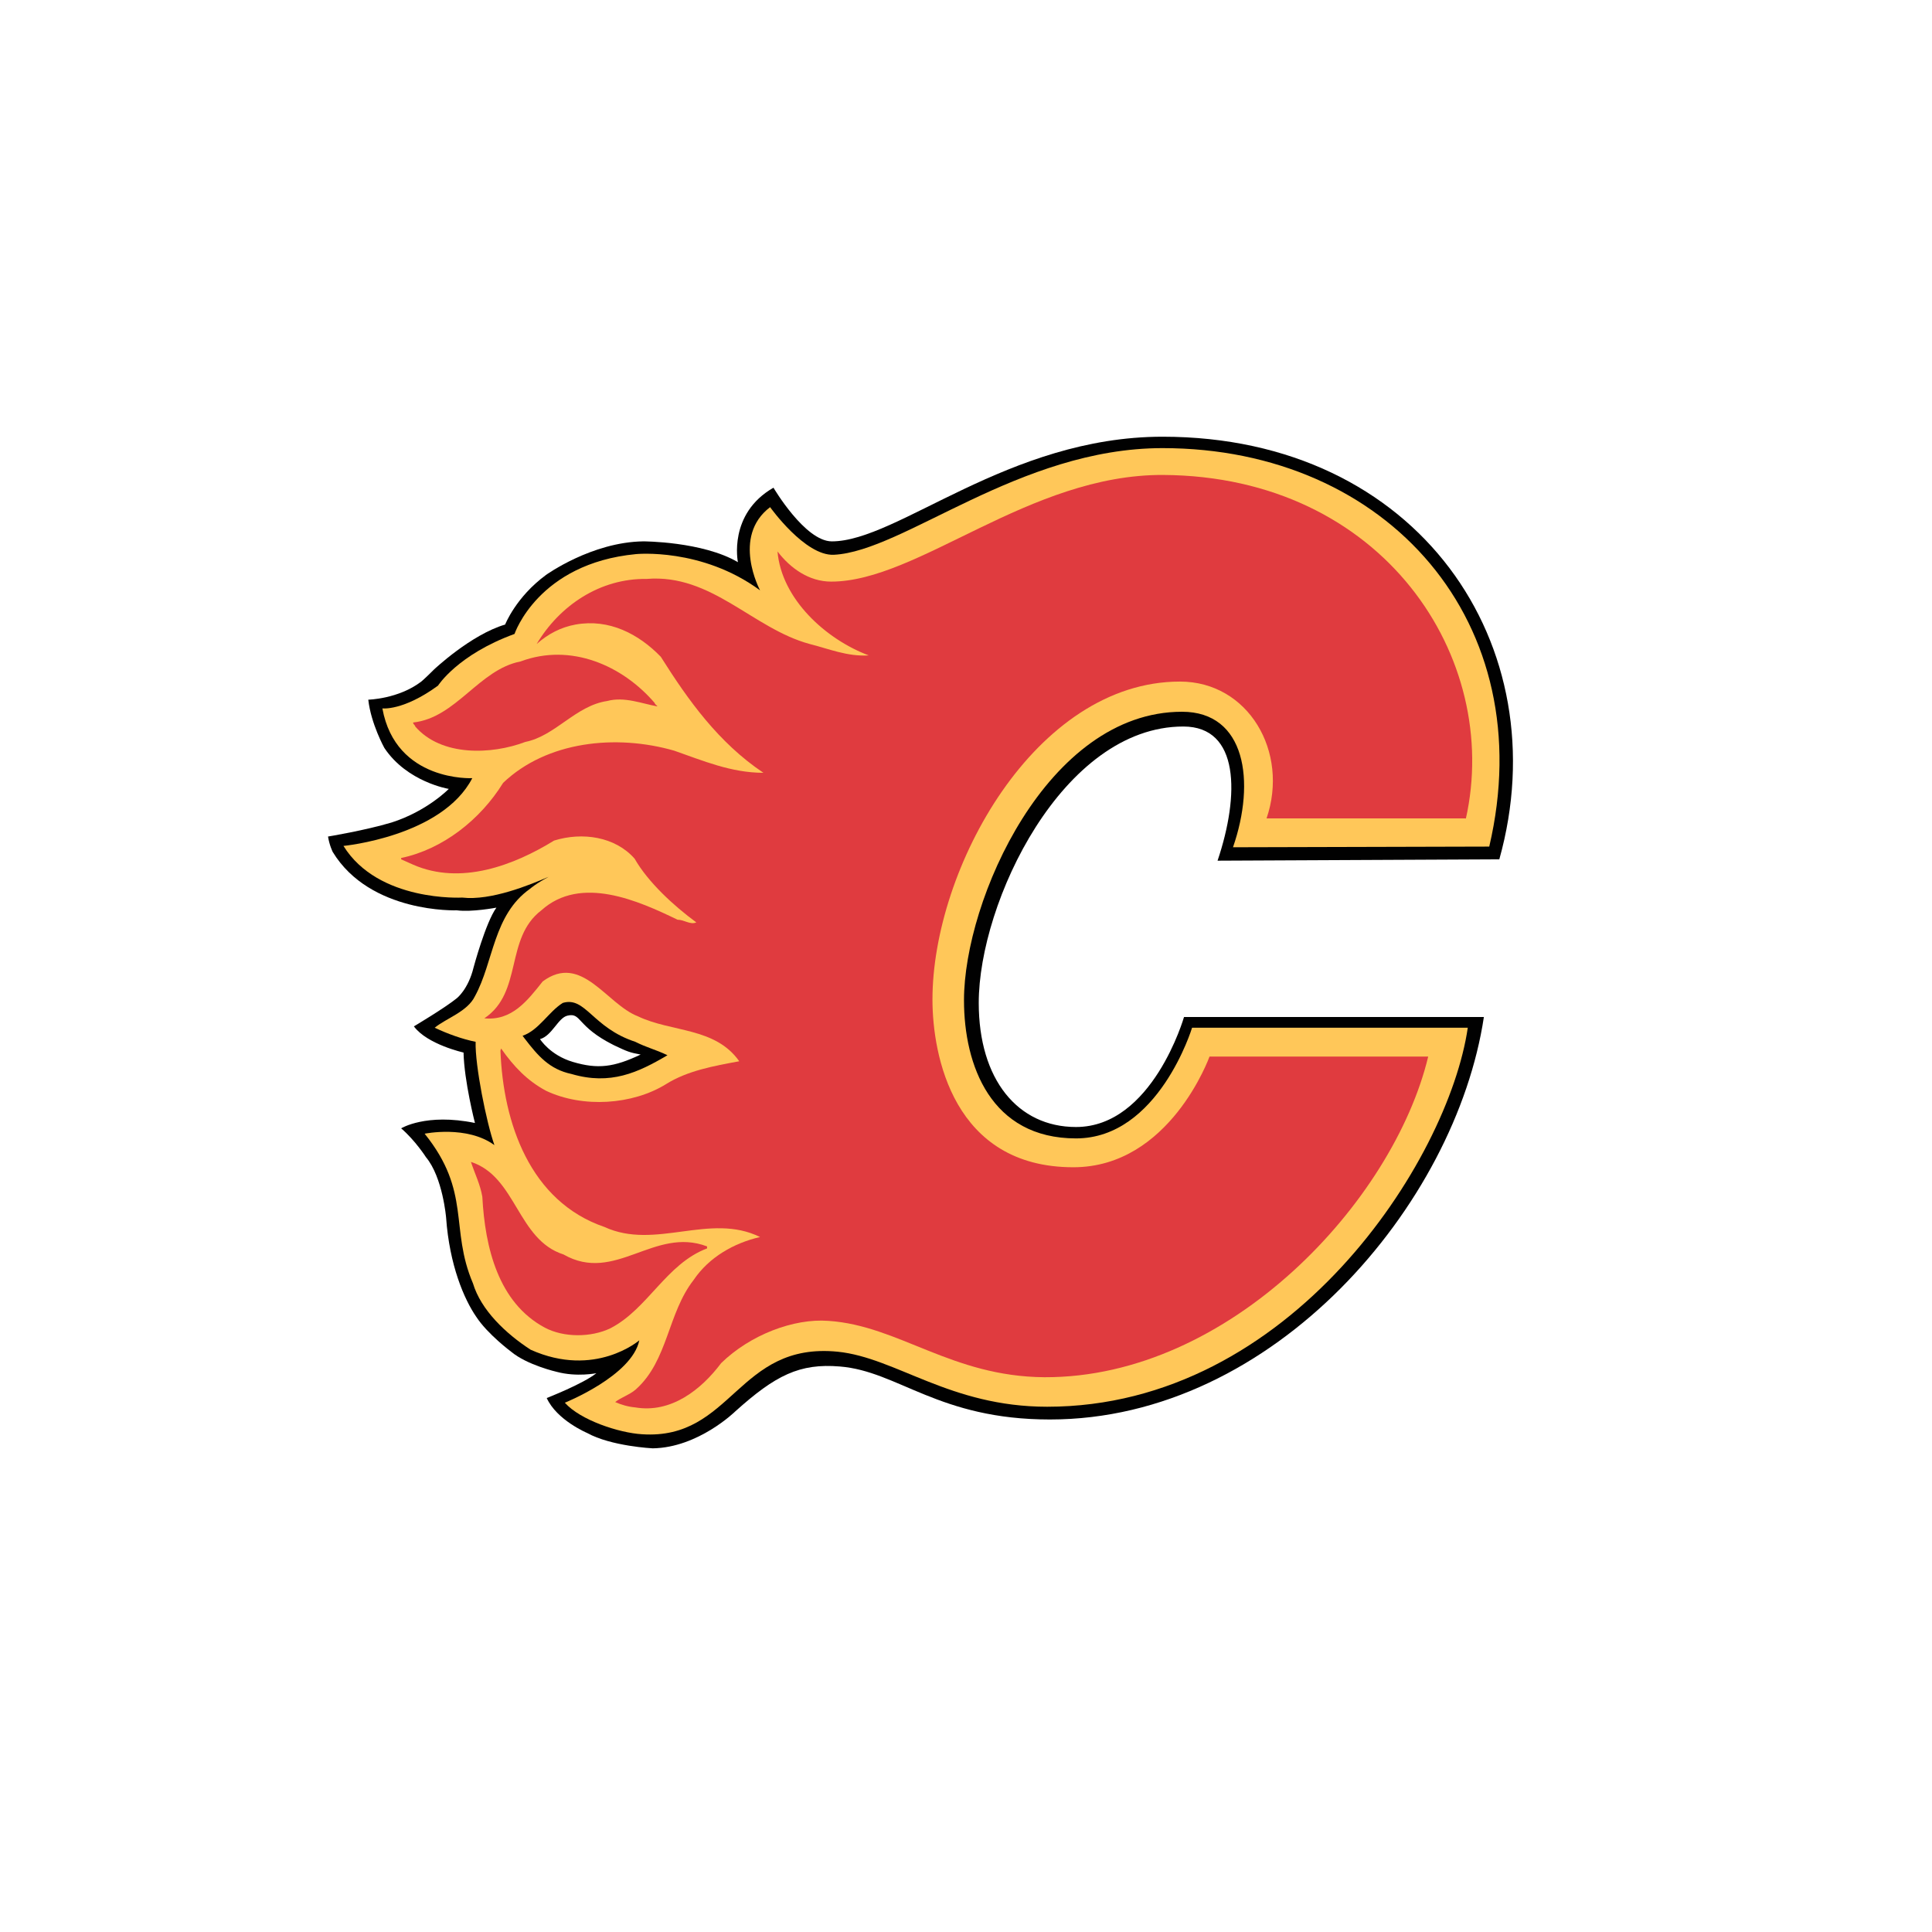 <?xml version="1.0" encoding="utf-8"?>
<!-- Generator: Adobe Illustrator 19.2.1, SVG Export Plug-In . SVG Version: 6.00 Build 0)  -->
<svg version="1.1" xmlns="http://www.w3.org/2000/svg" xmlns:xlink="http://www.w3.org/1999/xlink" x="0px" y="0px"
	 viewBox="0 0 288 288" style="enable-background:new 0 0 288 288;" xml:space="preserve">
<style type="text/css">
	.st0{display:none;}
	.st1{display:inline;}
	.st2{fill:#EF3E42;}
	.st3{fill:#004B8D;}
	.st4{fill:#D7CA9E;}
	.st5{fill:#A03123;}
	.st6{fill-rule:evenodd;clip-rule:evenodd;fill:#FFFFFF;}
	.st7{fill-rule:evenodd;clip-rule:evenodd;fill:#1E3B6E;}
	.st8{fill-rule:evenodd;clip-rule:evenodd;fill:#BE2132;}
	.st9{fill-rule:evenodd;clip-rule:evenodd;fill:#E19D26;}
	.st10{fill:#DC4329;}
	.st11{fill:#DC4A26;}
	.st12{fill:#231F20;}
	.st13{fill:#FFFFFF;}
	.st14{fill:#050404;}
	.st15{fill:#263C82;}
	.st16{fill:#CC3533;}
	.st17{fill:#E82F4D;}
	.st18{fill:#010101;}
	.st19{fill:#C1C8CF;}
	.st20{fill:#365A8B;}
	.st21{fill:#29417C;}
	.st22{fill:#F47920;}
	.st23{fill:#FAA61A;}
	.st24{fill:#CCCCCC;}
	.st25{fill:#002B54;}
	.st26{fill:#ED1C24;}
	.st27{opacity:0.3;fill:#002B54;}
	.st28{fill:#020303;}
	.st29{fill:#1B9ED8;}
	.st30{fill:#189DD8;}
	.st31{fill:#43748F;}
	.st32{fill:#EB3947;}
	.st33{fill:#EB3A47;}
	.st34{fill:#44758F;}
	.st35{fill:#1F9ED8;}
	.st36{fill:#FCFDFD;}
	.st37{fill:#020202;}
	.st38{fill:#E83543;}
	.st39{fill-rule:evenodd;clip-rule:evenodd;fill:#C1A677;}
	.st40{fill-rule:evenodd;clip-rule:evenodd;fill:#212F55;}
	.st41{fill-rule:evenodd;clip-rule:evenodd;fill:#AB285C;}
	.st42{fill-rule:evenodd;clip-rule:evenodd;fill:#014A67;}
	.st43{fill:#F47A39;}
	.st44{fill-rule:evenodd;clip-rule:evenodd;fill:#242052;}
	.st45{fill:#123B35;}
	.st46{display:inline;fill:#DB2732;}
	.st47{display:inline;fill:#1D3665;}
	.st48{fill-rule:evenodd;clip-rule:evenodd;}
	.st49{fill:#F58220;}
	.st50{fill:#1A3562;}
	.st51{fill:#036B66;}
	.st52{fill:#C4CDD3;}
	.st53{fill:#EB1F4E;}
	.st54{display:inline;fill:#C4203B;}
	.st55{display:inline;fill:#164883;}
	.st56{display:inline;fill:#90BCE5;}
	.st57{display:inline;fill:#1B2F5B;}
	.st58{fill:#144983;}
	.st59{fill:#CD1F43;}
	.st60{fill:#1A459D;}
	.st61{fill:#0A2042;}
	.st62{fill:#D92E27;}
	.st63{display:inline;fill:#CF1F45;}
	.st64{fill-rule:evenodd;clip-rule:evenodd;fill:#D7CA9E;}
	.st65{fill:#1E3B6E;}
	.st66{fill:#39B54A;}
	.st67{fill:#E19D26;}
	.st68{fill:#BE2132;}
	.st69{fill:#EF5426;}
	.st70{display:inline;fill:#FFFFFF;}
	.st71{display:inline;fill:#E31837;}
	.st72{display:inline;fill:#E21D37;}
	.st73{display:inline;fill:#005596;}
	.st74{display:inline;fill:#CC3533;}
	.st75{display:inline;fill:#E82F4D;}
	.st76{display:inline;fill:#010101;}
	.st77{display:inline;fill:#2A398B;}
	.st78{fill:#999999;}
	.st79{display:inline;fill:#999999;}
	.st80{display:inline;fill:#041E41;}
	.st81{display:inline;fill:#D4451D;}
	.st82{display:inline;fill:#EA7200;}
	.st83{display:inline;fill:#BDBBBB;}
	.st84{fill:#041E41;}
	.st85{fill:none;stroke:#000000;stroke-width:0.34;}
	.st86{fill:#D4451D;}
	.st87{fill:#EA7200;}
	.st88{fill:#BDBBBB;}
	.st89{fill:none;stroke:#EA7200;stroke-width:0;stroke-linecap:round;stroke-linejoin:round;}
	.st90{fill:#9C9FA1;}
	.st91{fill-rule:evenodd;clip-rule:evenodd;fill:#333290;}
	.st92{fill:#005B9B;}
	.st93{fill:#EF4043;}
	.st94{fill-rule:evenodd;clip-rule:evenodd;fill:#09A2DD;}
	.st95{fill-rule:evenodd;clip-rule:evenodd;fill:#43758E;}
	.st96{fill-rule:evenodd;clip-rule:evenodd;fill:#FCEE1E;}
	.st97{fill-rule:evenodd;clip-rule:evenodd;fill:#EE3441;}
	.st98{fill:#B89760;}
	.st99{fill:#D52D47;}
	.st100{fill-rule:evenodd;clip-rule:evenodd;fill:#0B2242;}
	.st101{fill:#F37938;}
	.st102{fill:#164883;}
	.st103{fill:#8E6D2A;}
	.st104{fill-rule:evenodd;clip-rule:evenodd;fill:#1A314F;}
	.st105{fill-rule:evenodd;clip-rule:evenodd;fill:#8F3326;}
	.st106{fill-rule:evenodd;clip-rule:evenodd;fill:#B68E64;}
	.st107{fill:#03493B;}
	.st108{fill:#FCC158;}
	.st109{fill:#BB544F;}
	.st110{fill:#D0B04A;}
	.st111{fill-rule:evenodd;clip-rule:evenodd;fill:#B6A269;}
	.st112{fill-rule:evenodd;clip-rule:evenodd;fill:#001F5B;}
	.st113{fill:#1D3665;}
	.st114{fill:#FFFFFF;stroke:#FFFFFF;stroke-width:0.16;}
	.st115{fill:#004666;}
	.st116{fill:none;stroke:#037062;stroke-width:2.82;}
	.st117{fill:#BCCBD2;}
	.st118{fill:#037062;}
	.st119{fill:#E63248;}
	.st120{fill:none;stroke:#E63248;stroke-width:0.283;}
	.st121{fill:none;stroke:#037062;stroke-width:1.099;}
	.st122{fill:none;stroke:#BCCBD2;stroke-width:4.936;}
	.st123{fill:#FCEE21;}
	.st124{fill:#FCEE23;}
	.st125{fill:#C4203B;}
	.st126{fill:#193661;}
	.st127{fill:#164884;}
	.st128{fill:#CF1F44;}
	.st129{fill:#0A2042;stroke:#010101;stroke-width:0.213;}
	.st130{fill:#CF1F45;}
	.st131{fill:#1E3160;}
	.st132{fill:#BA202E;}
	.st133{fill:#212759;}
	.st134{fill:#BA1F31;}
	.st135{fill:#7BBCE8;}
	.st136{fill:#FED208;}
	.st137{fill:#6DB3E3;}
	.st138{fill:#FFCE04;}
	.st139{fill:#1B2F5B;}
	.st140{fill:#90BCE5;}
	.st141{fill:#D8782C;}
	.st142{fill:#C49C6F;}
	.st143{fill:#F04B23;}
	.st144{display:inline;fill-rule:evenodd;clip-rule:evenodd;fill:#F58220;}
	.st145{fill:#094F91;}
	.st146{fill:#DB2732;}
	.st147{fill:none;}
	.st148{fill:#00174A;}
	.st149{fill:none;stroke:#FFFFFF;stroke-width:3;stroke-miterlimit:10;}
	.st150{fill:none;stroke:#000000;stroke-width:0.105;stroke-linecap:round;stroke-linejoin:round;}
	.st151{fill:#25358E;}
	.st152{fill:#ED1C2E;}
	.st153{fill:#FFFFFF;stroke:#000000;stroke-width:0.329;stroke-linecap:round;stroke-linejoin:round;}
	.st154{display:inline;fill-rule:evenodd;clip-rule:evenodd;fill:#00174A;}
	.st155{fill:#0D2240;}
	.st156{display:inline;fill:#8EC641;}
	.st157{fill:#182D56;}
	.st158{fill:#BE323A;}
	.st159{fill:#C62034;}
	.st160{fill:#0B1437;}
	.st161{fill:#EC2135;}
	.st162{fill:#8EC641;}
	.st163{fill-rule:evenodd;clip-rule:evenodd;fill:#332312;}
	.st164{fill:#E4E5E6;}
	.st165{clip-path:url(#XMLID_4225_);}
	.st166{clip-path:url(#XMLID_4226_);fill:url(#XMLID_4227_);}
	.st167{clip-path:url(#XMLID_4228_);}
	.st168{clip-path:url(#XMLID_4229_);fill:url(#XMLID_4230_);}
	.st169{clip-path:url(#XMLID_4231_);}
	.st170{clip-path:url(#XMLID_4232_);fill:url(#XMLID_4233_);}
	.st171{clip-path:url(#XMLID_4234_);}
	.st172{clip-path:url(#XMLID_4235_);fill:url(#XMLID_4236_);}
	.st173{clip-path:url(#XMLID_4237_);}
	.st174{clip-path:url(#XMLID_4238_);fill:url(#XMLID_4239_);}
	.st175{clip-path:url(#XMLID_4240_);}
	.st176{clip-path:url(#XMLID_4241_);fill:url(#XMLID_4242_);}
	.st177{clip-path:url(#XMLID_4243_);}
	.st178{clip-path:url(#XMLID_4244_);fill:url(#XMLID_4245_);}
	.st179{clip-path:url(#XMLID_4246_);}
	.st180{clip-path:url(#XMLID_4247_);fill:url(#XMLID_4248_);}
	.st181{fill:#A4A9AD;}
	.st182{fill:#F05123;}
	.st183{fill:#8E744B;}
	.st184{fill:#EEE0C6;}
	.st185{fill:#8F182B;}
	.st186{fill:#FFC526;}
	.st187{fill:#B0B8BC;}
	.st188{fill:#FCBB30;}
	.st189{fill:#E21D38;}
	.st190{fill:#FFC759;}
	.st191{fill:#E03B3F;}
	.st192{fill:#8E8F92;}
	.st193{fill:#E13B3F;}
	.st194{fill:#FDDF0A;}
	.st195{fill:#E7AA23;}
	.st196{fill:#F37321;}
	.st197{fill:#008056;}
	.st198{fill:#E2293A;}
	.st199{fill:#1F438B;}
	.st200{fill:#005588;}
	.st201{fill:#A7B2B8;}
	.st202{fill:#8C2A43;}
	.st203{fill:#1C2D5B;}
	.st204{fill:#0C724D;}
	.st205{fill:#232020;}
	.st206{fill:#A8ABAD;}
	.st207{fill:#EB2627;}
	.st208{fill:#E56C25;}
	.st209{fill:#203C73;}
	.st210{fill:#B99758;}
	.st211{fill:#C8202F;}
	.st212{fill:#EEE3C6;}
	.st213{fill:#045937;}
	.st214{fill:#C02C38;}
	.st215{fill:#EEB41E;}
	.st216{fill:#F37E2F;}
	.st217{fill:#01549C;}
	.st218{fill:#0862AB;}
	.st219{fill:#E43B40;}
	.st220{fill:#DF1E38;}
	.st221{fill:#CD9C2B;}
	.st222{fill:#F47A3E;}
	.st223{fill:#FBB516;}
	.st224{fill:#E97424;}
	.st225{fill:#056D75;}
	.st226{fill:#142048;}
	.st227{fill:#FFC429;}
	.st228{fill:#114B9D;}
	.st229{fill:#213065;}
	.st230{fill:#1D2859;}
	.st231{fill:#A8AAAD;}
	.st232{fill:#1D427C;}
	.st233{fill:#153055;}
	.st234{fill:#AFB0B3;}
	.st235{fill:#20396F;}
	.st236{fill:#BE3138;}
	.st237{fill:#B4975A;}
	.st238{fill:#344042;}
	.st239{fill:#14244C;}
	.st240{fill:#D0202D;}
	.st241{fill:#A9A9AD;}
	.st242{fill:#1D3261;}
	.st243{fill:#811423;}
	.st244{fill:#6F6E76;}
	.st245{fill:#C62031;}
</style>
<g id="Layer_5" class="st0">
</g>
<g id="Layer_3">
</g>
<g id="Layer_4">
	<g id="XMLID_4027_">
		<path id="XMLID_4034_" class="st18" d="M85.4,158.3c-3.4-1-4.9-3.4-4.9-3.4c1.8-0.5,2.7-3.2,4.1-3.5c2.1-0.5,1.3,1.6,6.9,4.4
			c2.1,1,2.4,1.1,4,1.4C91.5,159.1,89.1,159.4,85.4,158.3 M223.5,128.1c8.9-31.8-12-63-50.2-63c-23,0-39.5,15.6-49.3,15.6
			c-4,0-8.7-8-8.7-8c-6.8,3.9-5.3,11.1-5.3,11.1c-5.3-3.1-14.1-3.1-14.1-3.1c-7.7,0.1-14.5,5-14.5,5c-4.5,3.3-6.1,7.4-6.1,7.4
			c-5.1,1.5-10.6,6.7-10.6,6.7c-1.4,1.4-1.9,1.8-1.9,1.8c-3.4,2.6-7.9,2.7-7.9,2.7c0.4,3.6,2.4,7.2,2.4,7.2c3.4,5.1,9.6,6.1,9.6,6.1
			s-3.2,3.3-8.5,5c-4,1.2-9.5,2.1-9.5,2.1c0.2,1.3,0.7,2.3,0.7,2.3c5.6,9.2,18.5,8.7,18.5,8.7c2.2,0.3,5.9-0.4,5.9-0.4
			c-1.6,2.2-3.4,8.9-3.4,8.9c-0.8,3.3-2.5,4.6-2.5,4.6c-1.7,1.4-6.4,4.2-6.4,4.2c2,2.7,7.4,3.9,7.4,3.9c0.1,4.3,1.7,10.5,1.7,10.5
			c-7.3-1.5-11,0.8-11,0.8c2.1,1.8,3.7,4.3,3.7,4.3c2.5,3,3,9,3,9c0.5,7.1,2.7,12.2,4.5,14.8c1.7,2.6,5.2,5.2,5.2,5.2
			c2.4,2,6.8,3,6.8,3c3,0.8,5.9,0.2,5.9,0.2c-2,1.6-7.4,3.7-7.4,3.7c1.5,3.3,6,5.2,6,5.2c3.6,2,9.8,2.3,9.8,2.3
			c6.8-0.1,12.3-5.5,12.3-5.5c6-5.4,9.6-7.2,15.6-6.7c8.7,0.7,14.7,7.9,31.3,7.9c33.5,0,60.5-32.1,64.7-60h-44.7
			c0,0-4.7,16.4-16.1,16.4c-8.7,0-14.5-7.1-14.5-18.5c0-15,12.5-41.2,30.5-41.2c8.4,0,8.4,10.2,5.1,20L223.5,128.1L223.5,128.1z"/>
		<path id="XMLID_4031_" class="st190" d="M85.2,160.1c-3.3-0.7-5-2.7-7-5.3l-0.3-0.4c2.4-0.8,3.9-3.6,6-4.9c3.4-1,4.4,3.7,10.8,5.8
			c1.8,0.9,2.9,1.1,4.8,2C95.1,159.9,91,161.8,85.2,160.1 M222,126.2c7.8-33.3-15.1-59.4-48.7-59.4c-21.4,0-38.6,15.4-49,15.9
			c-4.3,0.2-9.5-7.1-9.5-7.1C109,80,113.3,88,113.3,88c-8.7-6.4-18.5-5.4-18.5-5.4C80.2,84,76.7,94.5,76.7,94.5
			c-8.5,3.1-11.4,7.7-11.4,7.7c-5.2,3.8-8.3,3.4-8.3,3.4c2,11,13.4,10.4,13.4,10.4c-4.5,8.7-19.2,10.1-19.2,10.1
			c5.2,8.4,17.7,7.7,17.7,7.7c4.3,0.5,10.1-1.9,12.9-3.1c-1.9,1-2.8,1.8-2.8,1.8c-5.5,3.9-5.4,10.9-8.2,16c-1.1,2.3-4.3,3.3-6,4.7
			c1.9,0.9,4.1,1.7,6.1,2.1c-0.1,3.5,1.6,12,2.8,15.4c-4.1-3-10.4-1.7-10.4-1.7c7,8.7,3.7,14.1,7.2,22.3c1.2,4,4.9,7.5,8.6,9.9
			c9.6,4.3,16.2-1.4,16.2-1.4c-1.1,5.3-11.1,9.3-11.1,9.3c2.3,2.6,8.1,4.5,11.5,4.7c13.5,0.9,14.2-13.8,29.2-12.3
			c8.7,0.9,16.7,8.2,31.2,8.2c36.3,0,59.8-36.7,62.7-56.5h-41.1c0,0-5,16.5-17.3,16.5c-12.7,0-16.7-10.9-16.7-20.6
			c0-14.9,12.4-43,32.5-43c9.5,0,11,10.4,7.6,20.2L222,126.2L222,126.2z"/>
		<path id="XMLID_4030_" class="st191" d="M98,105.3c-2.3-0.4-4.9-1.5-7.5-0.8c-4.7,0.7-7.7,5.2-12.2,6.1c-5,1.9-12.5,2.2-16.4-2.3
			c0-0.2-0.4-0.4-0.3-0.6c6.4-0.7,9.8-7.9,16-9.1c7.5-2.8,15.2,0.6,20,6.2C97.6,105,97.9,105.1,98,105.3"/>
		<path id="XMLID_4029_" class="st191" d="M84,187c7.7,4.4,13.5-4.2,21.4-1.2v0.3c-6.1,2.3-8.8,9-14.4,11.9c-2.9,1.4-7,1.4-9.8-0.1
			c-6.9-3.7-8.9-11.9-9.3-19.5c-0.3-1.8-1.1-3.4-1.7-5.2C77,175.4,77.1,184.8,84,187"/>
		<path id="XMLID_4028_" class="st191" d="M218.5,122.1c5.4-24-12.3-51.1-45.1-51.3c-20-0.1-36.5,15.9-49.5,15.9c-3.3,0-6.1-2-8-4.5
			c0.6,7.1,7.2,13.1,13.6,15.5c-3.2,0.2-6-1-8.8-1.7c-8.5-2.3-14.6-10.5-24.3-9.7C89.4,86.2,83.4,90.3,80,96
			c1.7-1.5,3.6-2.5,5.8-2.9c5-0.9,9.4,1.4,12.7,4.8c4.1,6.5,8.6,12.8,15.3,17.3c-4.8,0-9-1.8-13.3-3.3c-8.7-2.5-19-1.4-25.5,4.8
			c-3.4,5.5-9,9.9-15.2,11.2v0.2l1.8,0.8c7.1,3.1,15,0.1,21-3.6c4.2-1.3,9.1-0.6,12,2.7c2,3.5,5.8,7,9.2,9.5
			c-0.9,0.4-1.8-0.4-2.8-0.4c-5.8-2.8-14.4-6.7-20.3-1.4c-5.5,4.2-2.7,12.2-8.5,16.1c4.1,0.4,6.4-2.6,8.7-5.5
			c5.8-4.3,9.5,3.4,14.2,5.2c5,2.4,11.5,1.6,15.1,6.7c-3.8,0.7-7.7,1.4-10.9,3.4c-5,3.1-12.4,3.6-17.9,1c-2.8-1.5-4.8-3.6-6.7-6.3
			l-0.1,0.3c0.4,10.8,4.4,22.5,15.5,26.3c7.6,3.5,15.7-2.2,23.2,1.5c-3.9,0.9-7.6,3-9.9,6.4c-3.9,5-3.8,12-8.6,16.3
			c-0.9,0.8-2.2,1.2-3.1,1.9c0.9,0.4,1.9,0.7,3,0.8c5.3,0.9,9.8-2.6,12.8-6.6c4.3-4.2,10.8-6.7,16-6.3c10.5,0.7,18.3,8.3,32.2,8.4
			c27.6,0.1,52-26.2,57.2-47.8h-32.6c0,0-5.9,16.5-20.3,16.5c-17.9,0-21-16.7-21-25c0-19.5,15.3-47.4,36.9-47.4
			c10.2,0,16.3,10.5,12.9,20.4H218.5"/>
	</g>
</g>
<g id="Watermark">
</g>
</svg>
